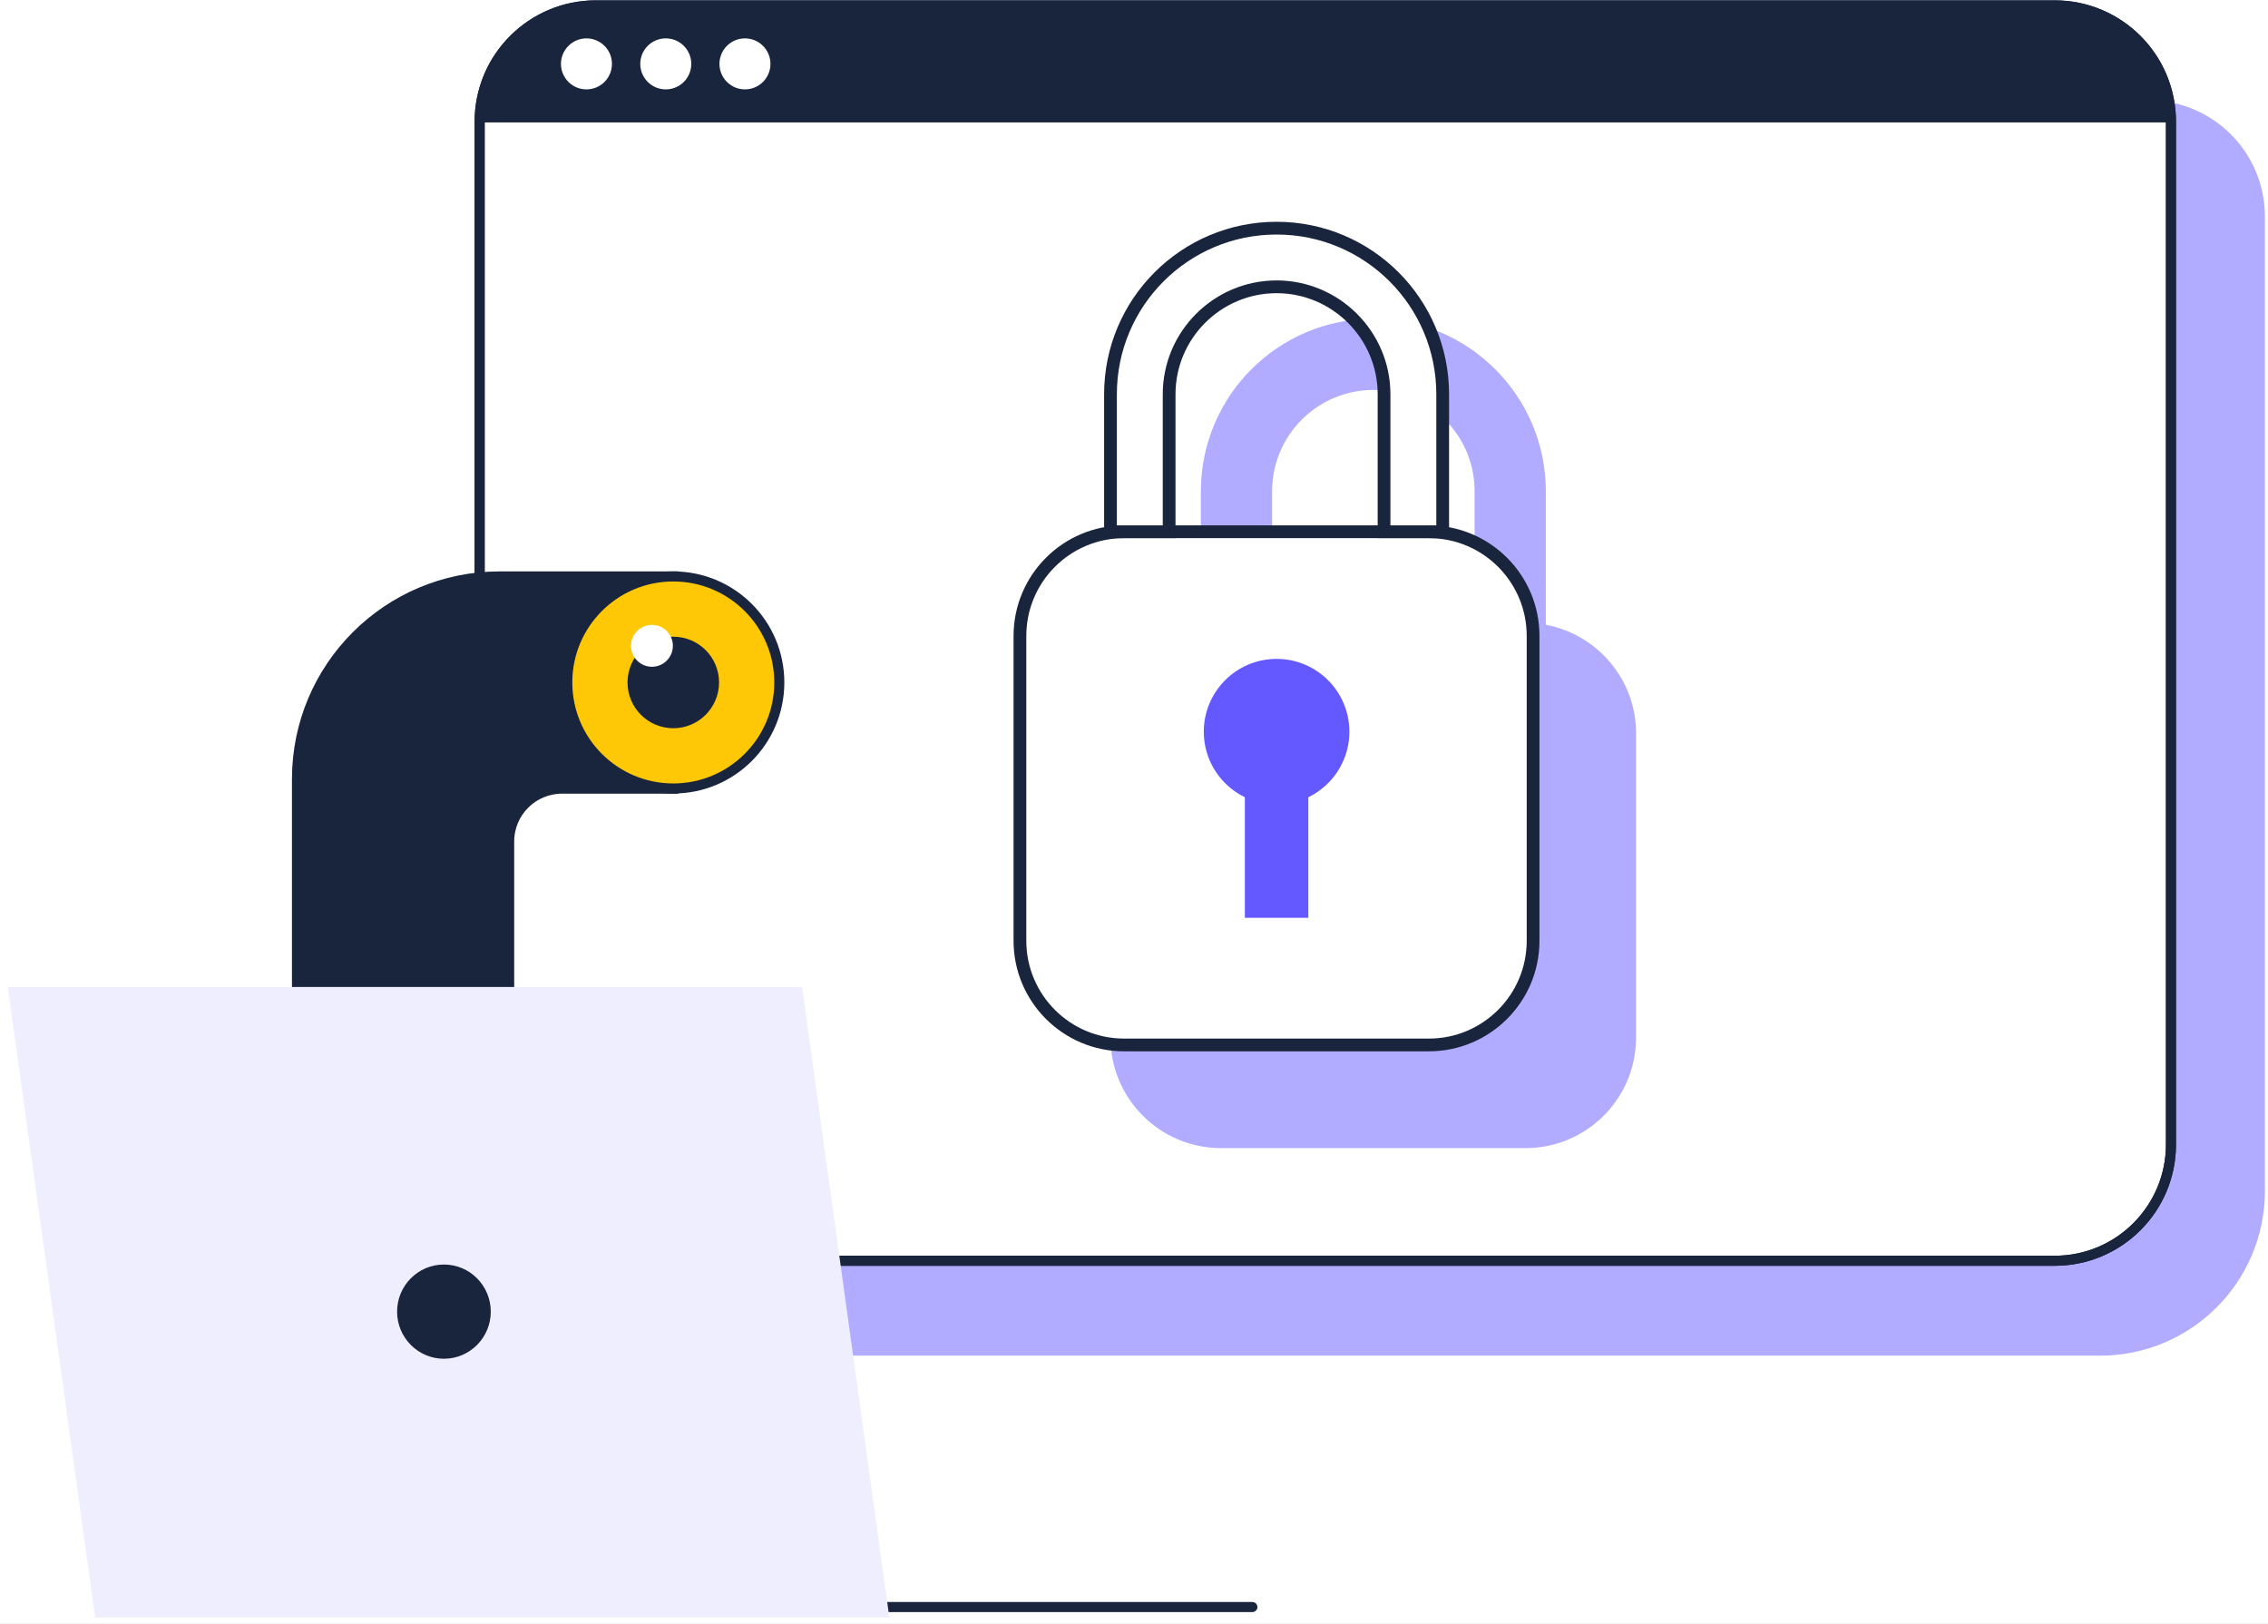<svg width="169" height="121" viewBox="0 0 169 121" fill="none" xmlns="http://www.w3.org/2000/svg">
<rect x="0" y="0" width="169" height="121" fill="#333333" stroke="none"/>
<g clip-path="url(#clip0_1905_2419)">
<rect width="169" height="121" fill="white"/>
<path fill-rule="evenodd" clip-rule="evenodd" d="M51.41 7.47H160.1C164.89 7.47 168.77 11.35 168.77 16.14V88.73C168.77 95.51 163.27 101.01 156.49 101.01H51.42C46.63 101.01 42.75 97.13 42.75 92.34V16.14C42.75 11.35 46.63 7.47 51.42 7.47H51.41Z" fill="#B1ACFF"/>
<path fill-rule="evenodd" clip-rule="evenodd" d="M44.41 0.4H153.1C157.89 0.4 161.77 4.28 161.77 9.07V85.27C161.77 90.06 157.89 93.94 153.1 93.94H44.41C39.62 93.94 35.74 90.06 35.74 85.27V9.07C35.74 4.28 39.62 0.4 44.41 0.4Z" fill="white" stroke="#19243D" stroke-width="0.75"/>
<path fill-rule="evenodd" clip-rule="evenodd" d="M35.74 9.12V9.07C35.74 4.28 39.62 0.4 44.41 0.4H153.1C157.89 0.4 161.77 4.28 161.77 9.07V9.12H35.74Z" fill="#19243D"/>
<path fill-rule="evenodd" clip-rule="evenodd" d="M44.41 0.4H153.1C157.89 0.4 161.77 4.28 161.77 9.07V85.27C161.77 90.06 157.89 93.94 153.1 93.94H44.41C39.62 93.94 35.74 90.06 35.74 85.27V9.07C35.74 4.28 39.62 0.4 44.41 0.4Z" stroke="#19243D" stroke-width="0.75" stroke-linecap="round"/>
<path d="M49.611 6.66C50.66 6.66 51.511 5.809 51.511 4.76C51.511 3.711 50.66 2.86 49.611 2.86C48.561 2.86 47.71 3.711 47.71 4.76C47.71 5.809 48.561 6.66 49.611 6.66Z" fill="white"/>
<path d="M43.7 6.66C44.75 6.66 45.6 5.809 45.6 4.76C45.6 3.711 44.75 2.86 43.7 2.86C42.651 2.86 41.8 3.711 41.8 4.76C41.8 5.809 42.651 6.66 43.7 6.66Z" fill="white"/>
<path d="M55.51 6.66C56.56 6.66 57.41 5.809 57.41 4.76C57.41 3.711 56.56 2.86 55.51 2.86C54.461 2.86 53.61 3.711 53.61 4.76C53.61 5.809 54.461 6.66 55.51 6.66Z" fill="white"/>
<path fill-rule="evenodd" clip-rule="evenodd" d="M50.18 58.76H41.88C39.71 58.76 37.94 60.52 37.94 62.7V111.66H22.13V58.76V58.05C22.13 49.71 28.89 42.95 37.23 42.95H37.94H50.18V58.76Z" fill="#19243D" stroke="#19243D" stroke-width="0.75"/>
<path d="M50.17 58.75C54.533 58.75 58.07 55.213 58.07 50.85C58.07 46.487 54.533 42.95 50.17 42.95C45.807 42.95 42.27 46.487 42.27 50.85C42.27 55.213 45.807 58.75 50.17 58.75Z" fill="#FFC806"/>
<path d="M50.17 54.26C52.053 54.26 53.58 52.733 53.58 50.85C53.58 48.967 52.053 47.44 50.17 47.44C48.286 47.44 46.76 48.967 46.76 50.85C46.76 52.733 48.286 54.26 50.17 54.26Z" fill="#19243D"/>
<path d="M48.58 49.68C49.442 49.68 50.14 48.981 50.14 48.12C50.14 47.258 49.442 46.56 48.58 46.56C47.718 46.56 47.02 47.258 47.02 48.12C47.02 48.981 47.718 49.68 48.58 49.68Z" fill="white"/>
<path d="M50.17 58.75C54.533 58.75 58.07 55.213 58.07 50.85C58.07 46.487 54.533 42.95 50.17 42.95C45.807 42.95 42.27 46.487 42.27 50.85C42.27 55.213 45.807 58.75 50.17 58.75Z" stroke="#19243D" stroke-width="0.75" stroke-linecap="round"/>
<path d="M23.44 119.74H93.32" stroke="#19243D" stroke-width="0.75" stroke-linecap="round"/>
<path fill-rule="evenodd" clip-rule="evenodd" d="M59.77 73.54H0.58L7.09 120.52H66.27L59.77 73.54Z" fill="#EFEEFF"/>
<path d="M33.08 101.24C35.007 101.24 36.57 99.668 36.57 97.73C36.57 95.791 35.007 94.22 33.08 94.22C31.152 94.22 29.59 95.791 29.59 97.73C29.59 99.668 31.152 101.24 33.08 101.24Z" fill="#19243D"/>
<path d="M115.188 46.549V36.601C115.188 29.519 109.43 23.748 102.335 23.748C95.241 23.748 89.483 29.506 89.483 36.601V46.549C85.614 47.256 82.748 50.649 82.748 54.608V77.319C82.748 81.856 86.436 85.545 90.974 85.545H113.685C118.222 85.545 121.91 81.856 121.91 77.319V54.608C121.91 50.662 119.044 47.269 115.176 46.549H115.188ZM94.791 46.382V36.601C94.791 32.437 98.171 29.056 102.335 29.056C106.5 29.056 109.88 32.437 109.88 36.601V46.382H94.791Z" fill="#B1ACFF"/>
<path d="M106.474 39.622H83.763C79.476 39.622 76 43.097 76 47.385V70.096C76 74.383 79.476 77.859 83.763 77.859H106.474C110.762 77.859 114.238 74.383 114.238 70.096V47.385C114.238 43.097 110.762 39.622 106.474 39.622Z" fill="white" stroke="#19243D" stroke-width="0.95" stroke-linecap="round"/>
<path d="M87.118 39.621V29.377C87.118 24.956 90.716 21.37 95.125 21.37C99.534 21.37 103.132 24.969 103.132 29.377V39.621H107.502V29.377C107.502 22.54 101.963 17 95.125 17C88.287 17 82.748 22.54 82.748 29.377V39.621H87.118Z" fill="white" stroke="#19243D" stroke-width="0.95" stroke-linecap="round"/>
<path d="M95.125 59.942C98.121 59.942 100.549 57.513 100.549 54.518C100.549 51.522 98.121 49.094 95.125 49.094C92.13 49.094 89.701 51.522 89.701 54.518C89.701 57.513 92.13 59.942 95.125 59.942Z" fill="#6359FF"/>
<path d="M97.49 57.577H92.76V68.386H97.49V57.577Z" fill="#6359FF"/>
</g>
<defs>
<clipPath id="clip0_1905_2419">
<rect width="169" height="121" fill="white"/>
</clipPath>
</defs>
</svg>

